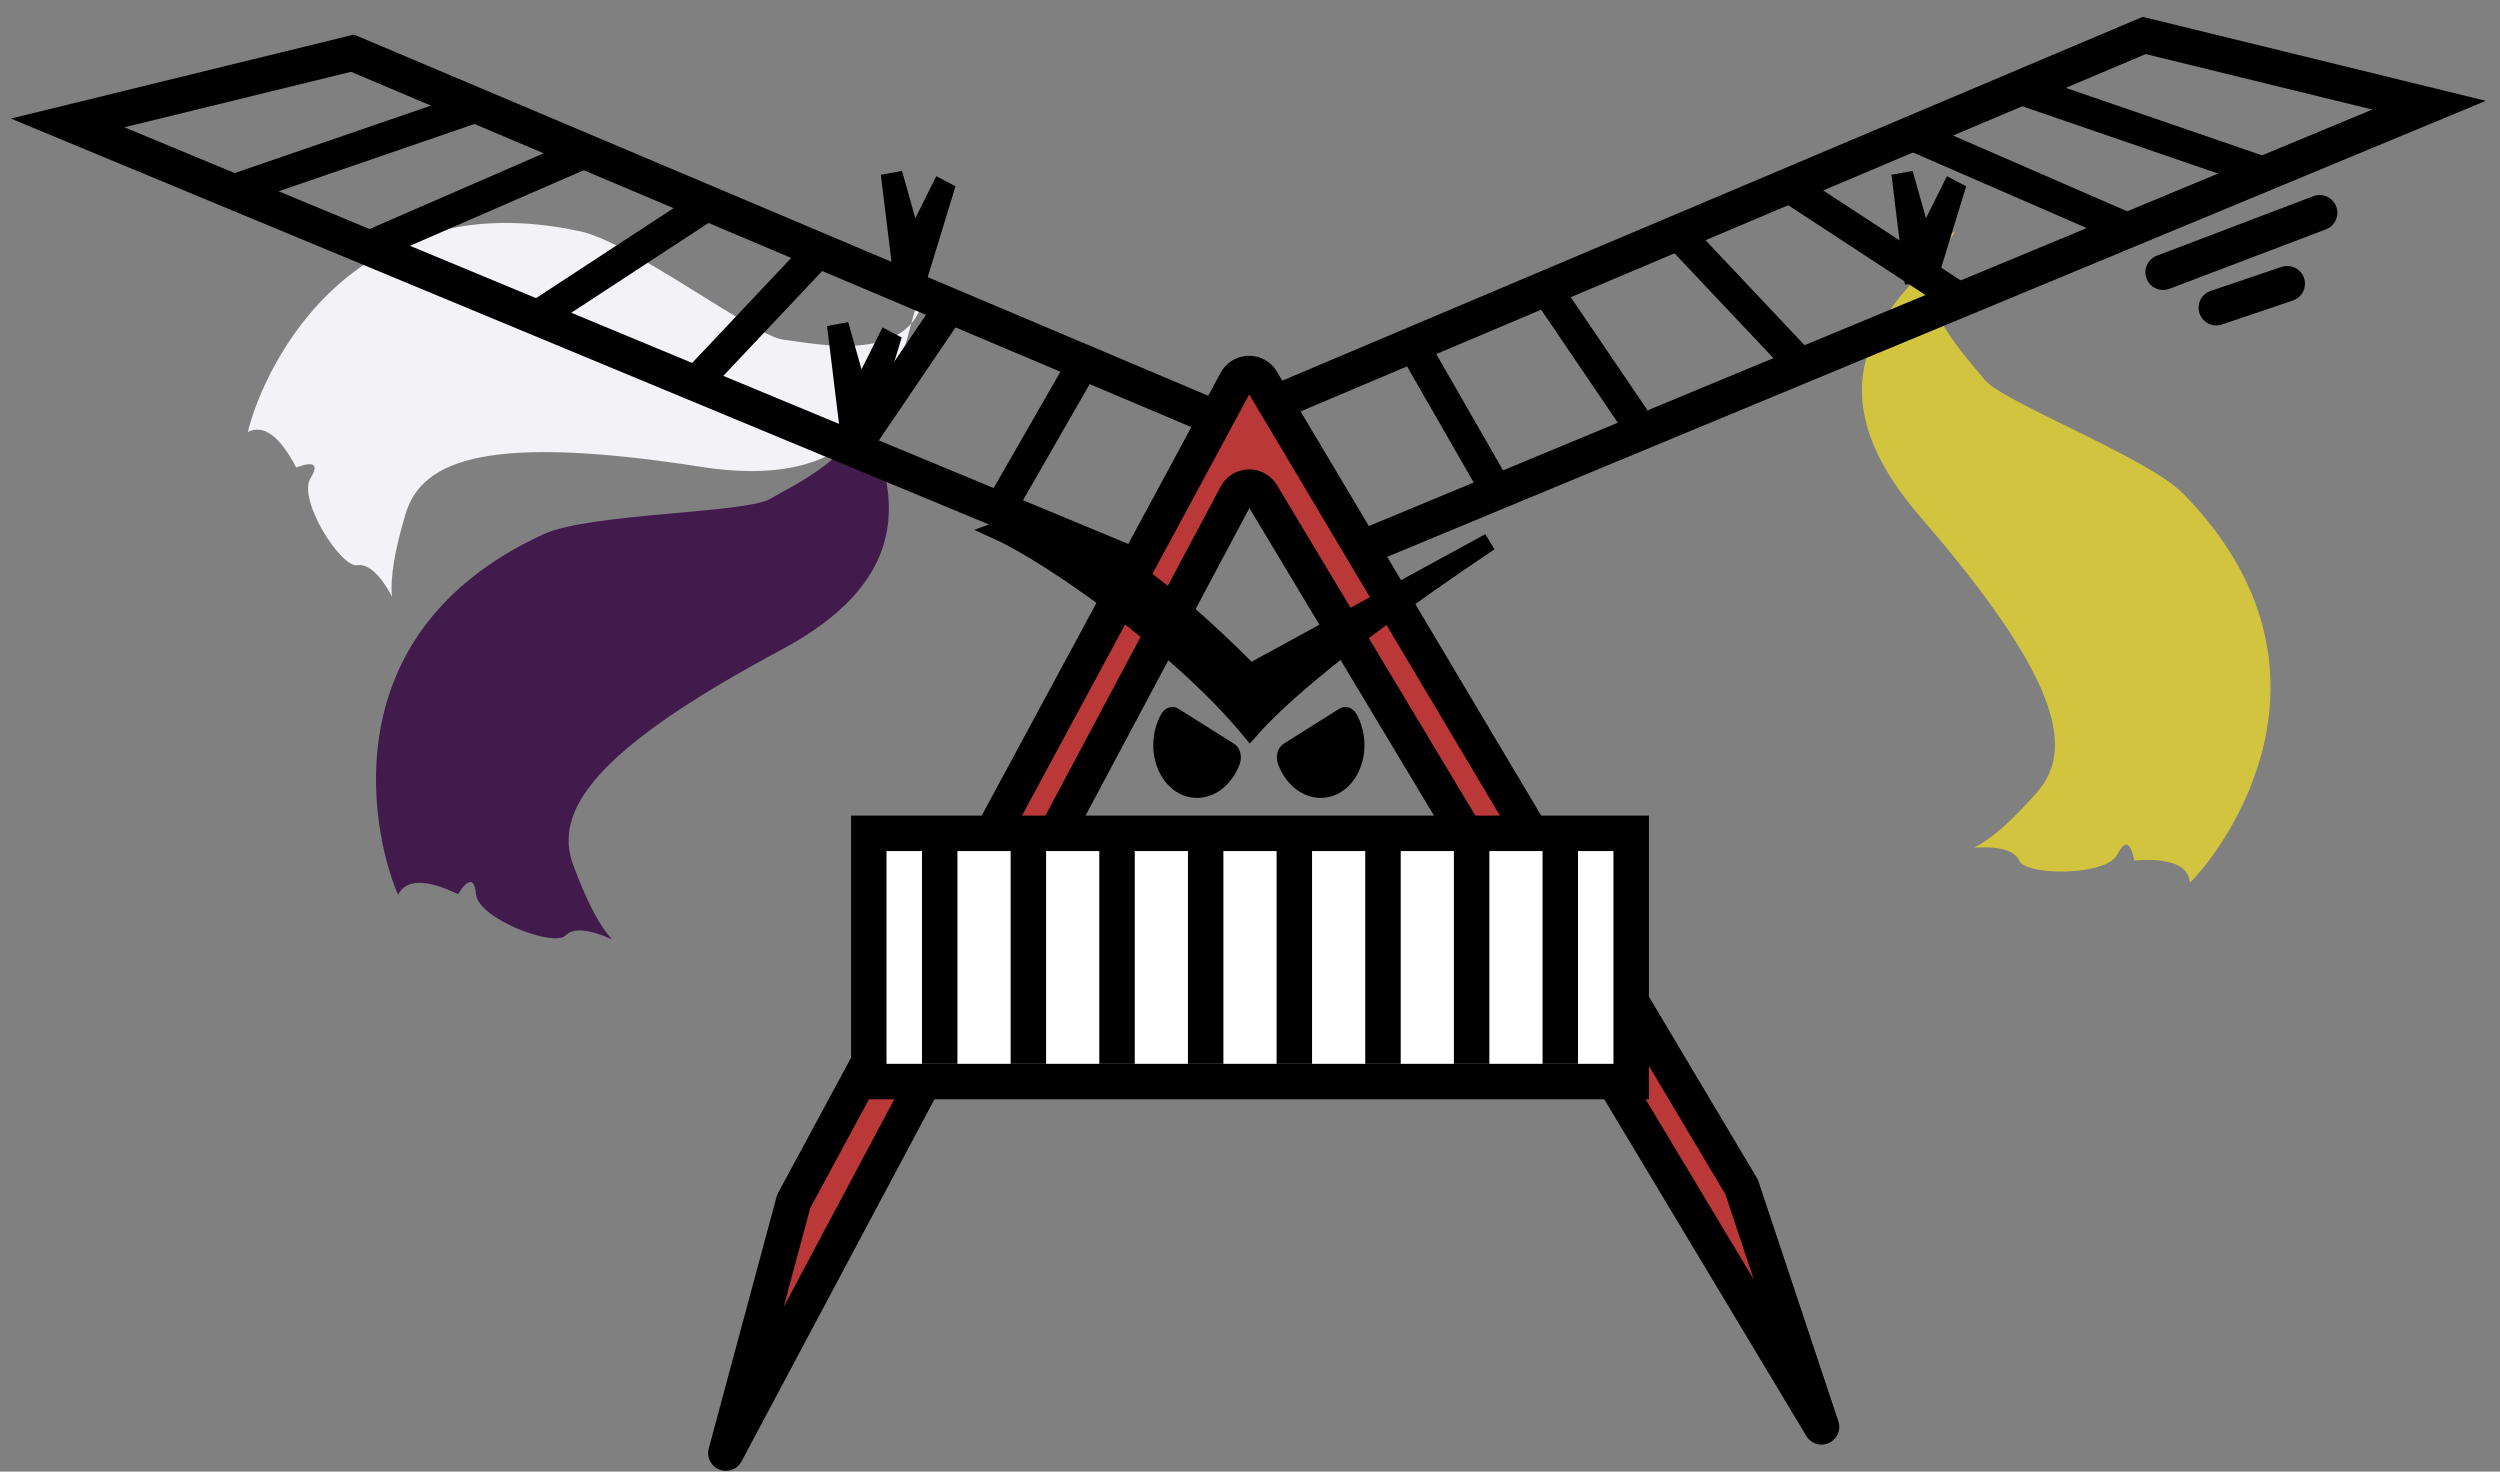 <?xml version="1.0" encoding="UTF-8"?>
<svg width="141px" height="83px" viewBox="0 0 141 83" version="1.1" xmlns="http://www.w3.org/2000/svg" xmlns:xlink="http://www.w3.org/1999/xlink">
    <rect x="0" y="0" width="141" height="83" fill="#808080" stroke="none"/>
    <title>Group 47 Copy</title>
    <g id="casa-damiao" stroke="none" stroke-width="1" fill="none" fill-rule="evenodd">
        <g id="peuga" transform="translate(-438, -587)">
            <g id="Group-47-Copy" transform="translate(441, 589)">
                <path d="M93,27.423 C95.004,29.651 95.623,39.195 107.054,35.512 C118.485,31.828 122.526,32.583 123.935,35.512 C124.875,37.464 125.371,38.96 125.424,40 C125.917,38.634 126.473,37.952 127.094,37.952 C128.026,37.952 129.834,33.768 128.93,32.71 C128.327,32.004 128.558,31.757 129.624,31.969 C130.266,30.07 131.058,29.269 132,29.566 C130.971,26.973 124.624,16.289 111.679,21.338 C109.004,22.371 102.892,28.748 101.338,29.157 C99.784,29.566 93.996,31.969 93,27.423 Z" id="Path-134" fill="#D3C43F" transform="translate(112.5, 30) rotate(67) translate(-112.5, -30) "></path>
                <path d="M10.811,17.163 C12.816,19.391 13.434,28.936 24.865,25.252 C36.296,21.569 40.338,22.324 41.747,25.252 C42.686,27.204 43.183,28.7 43.236,29.74 C43.728,28.375 44.285,27.692 44.906,27.692 C45.837,27.692 47.645,23.508 46.741,22.45 C46.138,21.745 46.37,21.498 47.435,21.709 C48.077,19.81 48.87,19.009 49.811,19.306 C48.782,16.713 42.435,6.029 29.49,11.078 C26.816,12.111 20.704,18.488 19.15,18.897 C17.596,19.306 11.808,21.709 10.811,17.163 Z" id="Path-134" fill="#F2F2F7" transform="translate(30.311, 19.74) scale(-1, 1) rotate(9) translate(-30.311, -19.74) "></path>
                <path d="M13.811,32.163 C15.816,34.391 16.434,43.936 27.865,40.252 C39.296,36.569 43.338,37.324 44.747,40.252 C45.686,42.204 46.183,43.7 46.236,44.74 C46.728,43.375 47.285,42.692 47.906,42.692 C48.837,42.692 50.645,38.508 49.741,37.45 C49.138,36.745 49.37,36.498 50.435,36.709 C51.077,34.81 51.87,34.009 52.811,34.306 C51.782,31.713 45.435,21.029 32.49,26.078 C29.816,27.111 23.704,33.488 22.15,33.897 C20.596,34.306 14.808,36.709 13.811,32.163 Z" id="Path-134" fill="#421B4D" transform="translate(33.311, 34.74) scale(-1, 1) rotate(46) translate(-33.311, -34.74) "></path>
                <g id="Group-3" transform="translate(68.814, 0)" stroke="#000000">
                    <polyline id="Path-113" stroke-width="2" points="7.81597009e-14 20.768 49.119 1.77635684e-15 65.186 3.933 5.1 28.871"></polyline>
                    <line x1="12.76" y1="25.967" x2="8.186" y2="18" id="Path-115" stroke-width="1.778"></line>
                    <line x1="20.36" y1="21.625" x2="15.186" y2="14" id="Path-117" stroke-width="1.778"></line>
                    <line x1="29.973" y1="18.778" x2="22.675" y2="11.038" id="Path-119" stroke-width="1.778"></line>
                    <line x1="29.119" y1="8.563" x2="38.686" y2="14.824" id="Path-121" stroke-width="1.778"></line>
                    <line x1="36.185" y1="5.678" x2="48.125" y2="10.871" id="Path-123" stroke-width="1.778"></line>
                    <line x1="42.315" y1="3.078" x2="55.511" y2="7.614" id="Path-125" stroke-width="1.778"></line>
                </g>
                <g id="Group-3-Copy" transform="translate(33, 15.5) scale(-1, 1) translate(-33, -15.5) translate(0, 1)" stroke="#000000">
                    <polyline id="Path-113" stroke-width="2" points="7.81597009e-14 20.768 49.119 1.77635684e-15 65.186 3.933 5.1 28.871"></polyline>
                    <line x1="12.76" y1="25.967" x2="8.186" y2="18" id="Path-115" stroke-width="1.778"></line>
                    <line x1="20.36" y1="21.625" x2="15.186" y2="14" id="Path-117" stroke-width="1.778"></line>
                    <line x1="29.973" y1="18.778" x2="22.675" y2="11.038" id="Path-119" stroke-width="1.778"></line>
                    <line x1="29.119" y1="8.563" x2="38.686" y2="14.824" id="Path-121" stroke-width="1.778"></line>
                    <line x1="36.185" y1="5.678" x2="48.125" y2="10.871" id="Path-123" stroke-width="1.778"></line>
                    <line x1="42.315" y1="3.078" x2="55.511" y2="7.614" id="Path-125" stroke-width="1.778"></line>
                </g>
                <path d="M37.94,79.953 L41.765,65.756 L66.727,19.493 C66.942,19.094 67.44,18.945 67.838,19.16 C67.969,19.23 68.078,19.335 68.154,19.462 L95.229,64.947 L95.229,64.947 L99.735,78.476 L68.16,25.87 C67.927,25.482 67.423,25.356 67.034,25.589 C66.906,25.666 66.802,25.776 66.732,25.907 L37.94,79.953 L37.94,79.953 Z" id="Path-112" stroke="#000000" stroke-width="2" fill="#BB3838" stroke-linejoin="round"></path>
                <path d="M45.624,19.438 L44.626,21.375 L44.867,21.529 L46.076,19.866 L46.076,19.866 L47.398,18.049 L47.966,17.268 L47.646,17.035 L46.999,17.621 C47.066,17.782 47.004,18.004 46.839,18.153 C46.675,18.302 46.462,18.329 46.326,18.23 L46.176,18.367 L45.698,19.294 L45.624,19.438 Z M45.149,18.588 L46.078,18.241 L46.229,18.105 C46.162,17.944 46.224,17.722 46.388,17.573 C46.553,17.424 46.766,17.396 46.902,17.495 L47.549,16.909 L47.392,16.529 L47.004,16.753 L44.693,18.086 L44.693,18.086 L42.966,19.083 L43.065,19.366 L45.005,18.642 L45.149,18.588 Z" id="Shape" stroke="#000000" fill="#000000" fill-rule="nonzero" transform="translate(45.466, 19.029) rotate(137) translate(-45.466, -19.029) "></path>
                <path d="M48.658,10.909 L47.66,12.845 L47.901,13 L49.111,11.337 L49.111,11.337 L50.432,9.52 L51,8.739 L50.681,8.506 L50.033,9.092 C50.1,9.253 50.038,9.475 49.874,9.624 C49.709,9.773 49.496,9.8 49.361,9.701 L49.21,9.837 L48.732,10.765 L48.658,10.909 Z M48.184,10.059 L49.113,9.712 L49.263,9.576 C49.196,9.415 49.258,9.193 49.423,9.044 C49.587,8.894 49.801,8.867 49.936,8.966 L50.583,8.38 L50.426,8 L50.038,8.224 L47.727,9.557 L47.727,9.557 L46,10.554 L46.099,10.837 L48.039,10.112 L48.184,10.059 Z" id="Shape-Copy" stroke="#000000" fill="#000000" fill-rule="nonzero" transform="translate(48.5, 10.5) rotate(137) translate(-48.5, -10.5) "></path>
                <path d="M105.658,10.909 L104.66,12.845 L104.901,13 L106.111,11.337 L106.111,11.337 L107.432,9.52 L108,8.739 L107.681,8.506 L107.033,9.092 C107.1,9.253 107.038,9.475 106.874,9.624 C106.709,9.773 106.496,9.8 106.361,9.701 L106.21,9.837 L105.732,10.765 L105.658,10.909 Z M105.184,10.059 L106.113,9.712 L106.263,9.576 C106.196,9.415 106.258,9.193 106.423,9.044 C106.587,8.894 106.801,8.867 106.936,8.966 L107.583,8.38 L107.426,8 L107.038,8.224 L104.727,9.557 L104.727,9.557 L103,10.554 L103.099,10.837 L105.04,10.112 L105.184,10.059 Z" id="Shape" stroke="#000000" fill="#000000" fill-rule="nonzero" transform="translate(105.5, 10.5) rotate(137) translate(-105.5, -10.5) "></path>
                <rect id="Rectangle" stroke="#000000" stroke-width="2" fill="#FFFFFF" x="46" y="45" width="43" height="14"></rect>
                <line x1="50" y1="45" x2="50" y2="58" id="Path-126" stroke="#000000" stroke-width="2"></line>
                <line x1="55" y1="45" x2="55" y2="58" id="Path-126-Copy" stroke="#000000" stroke-width="2"></line>
                <line x1="60" y1="45" x2="60" y2="58" id="Path-126-Copy-2" stroke="#000000" stroke-width="2"></line>
                <line x1="65" y1="45" x2="65" y2="58" id="Path-126-Copy-3" stroke="#000000" stroke-width="2"></line>
                <line x1="70" y1="45" x2="70" y2="58" id="Path-126-Copy-4" stroke="#000000" stroke-width="2"></line>
                <line x1="75" y1="45" x2="75" y2="58" id="Path-126-Copy-5" stroke="#000000" stroke-width="2"></line>
                <line x1="80" y1="45" x2="80" y2="58" id="Path-126-Copy-6" stroke="#000000" stroke-width="2"></line>
                <line x1="85" y1="45" x2="85" y2="58" id="Path-126-Copy-7" stroke="#000000" stroke-width="2"></line>
                <path d="M73.546,39.766 L70.242,38.071 C69.887,37.889 69.476,38.067 69.295,38.479 C68.846,39.508 68.913,40.755 69.47,41.703 C70.026,42.652 70.977,43.14 71.927,42.965 C72.877,42.79 73.665,41.982 73.963,40.876 C74.083,40.431 73.902,39.949 73.546,39.766 L73.546,39.766 Z" id="Path-Copy-2" fill="#000000" fill-rule="nonzero" transform="translate(71.5, 40.5) scale(-1, 1) rotate(5) translate(-71.5, -40.5) "></path>
                <path d="M66.546,39.766 L63.242,38.071 C62.887,37.889 62.476,38.067 62.295,38.479 C61.846,39.508 61.913,40.755 62.47,41.703 C63.026,42.652 63.977,43.14 64.927,42.965 C65.877,42.79 66.665,41.982 66.963,40.876 C67.083,40.431 66.902,39.949 66.546,39.766 L66.546,39.766 Z" id="Path-Copy-3" fill="#000000" fill-rule="nonzero" transform="translate(64.5, 40.5) rotate(5) translate(-64.5, -40.5) "></path>
                <path d="M67.5,35.94 C61.029,29.414 56.276,26.741 53.24,27.922 C56.251,29.278 63.5,34.334 67.5,39.167 C69.719,36.661 74.223,33.127 81.01,28.566 L67.5,35.94 Z" id="Path-127" stroke="#000000" fill="#000000"></path>
                <line x1="119" y1="13.355" x2="127.828" y2="10" id="Path-128" stroke="#000000" stroke-width="2" stroke-linecap="round" stroke-linejoin="round"></line>
                <line x1="122" y1="15.355" x2="126" y2="14" id="Path-128-Copy" stroke="#000000" stroke-width="2" stroke-linecap="round" stroke-linejoin="round"></line>
            </g>
        </g>
    </g>
</svg>